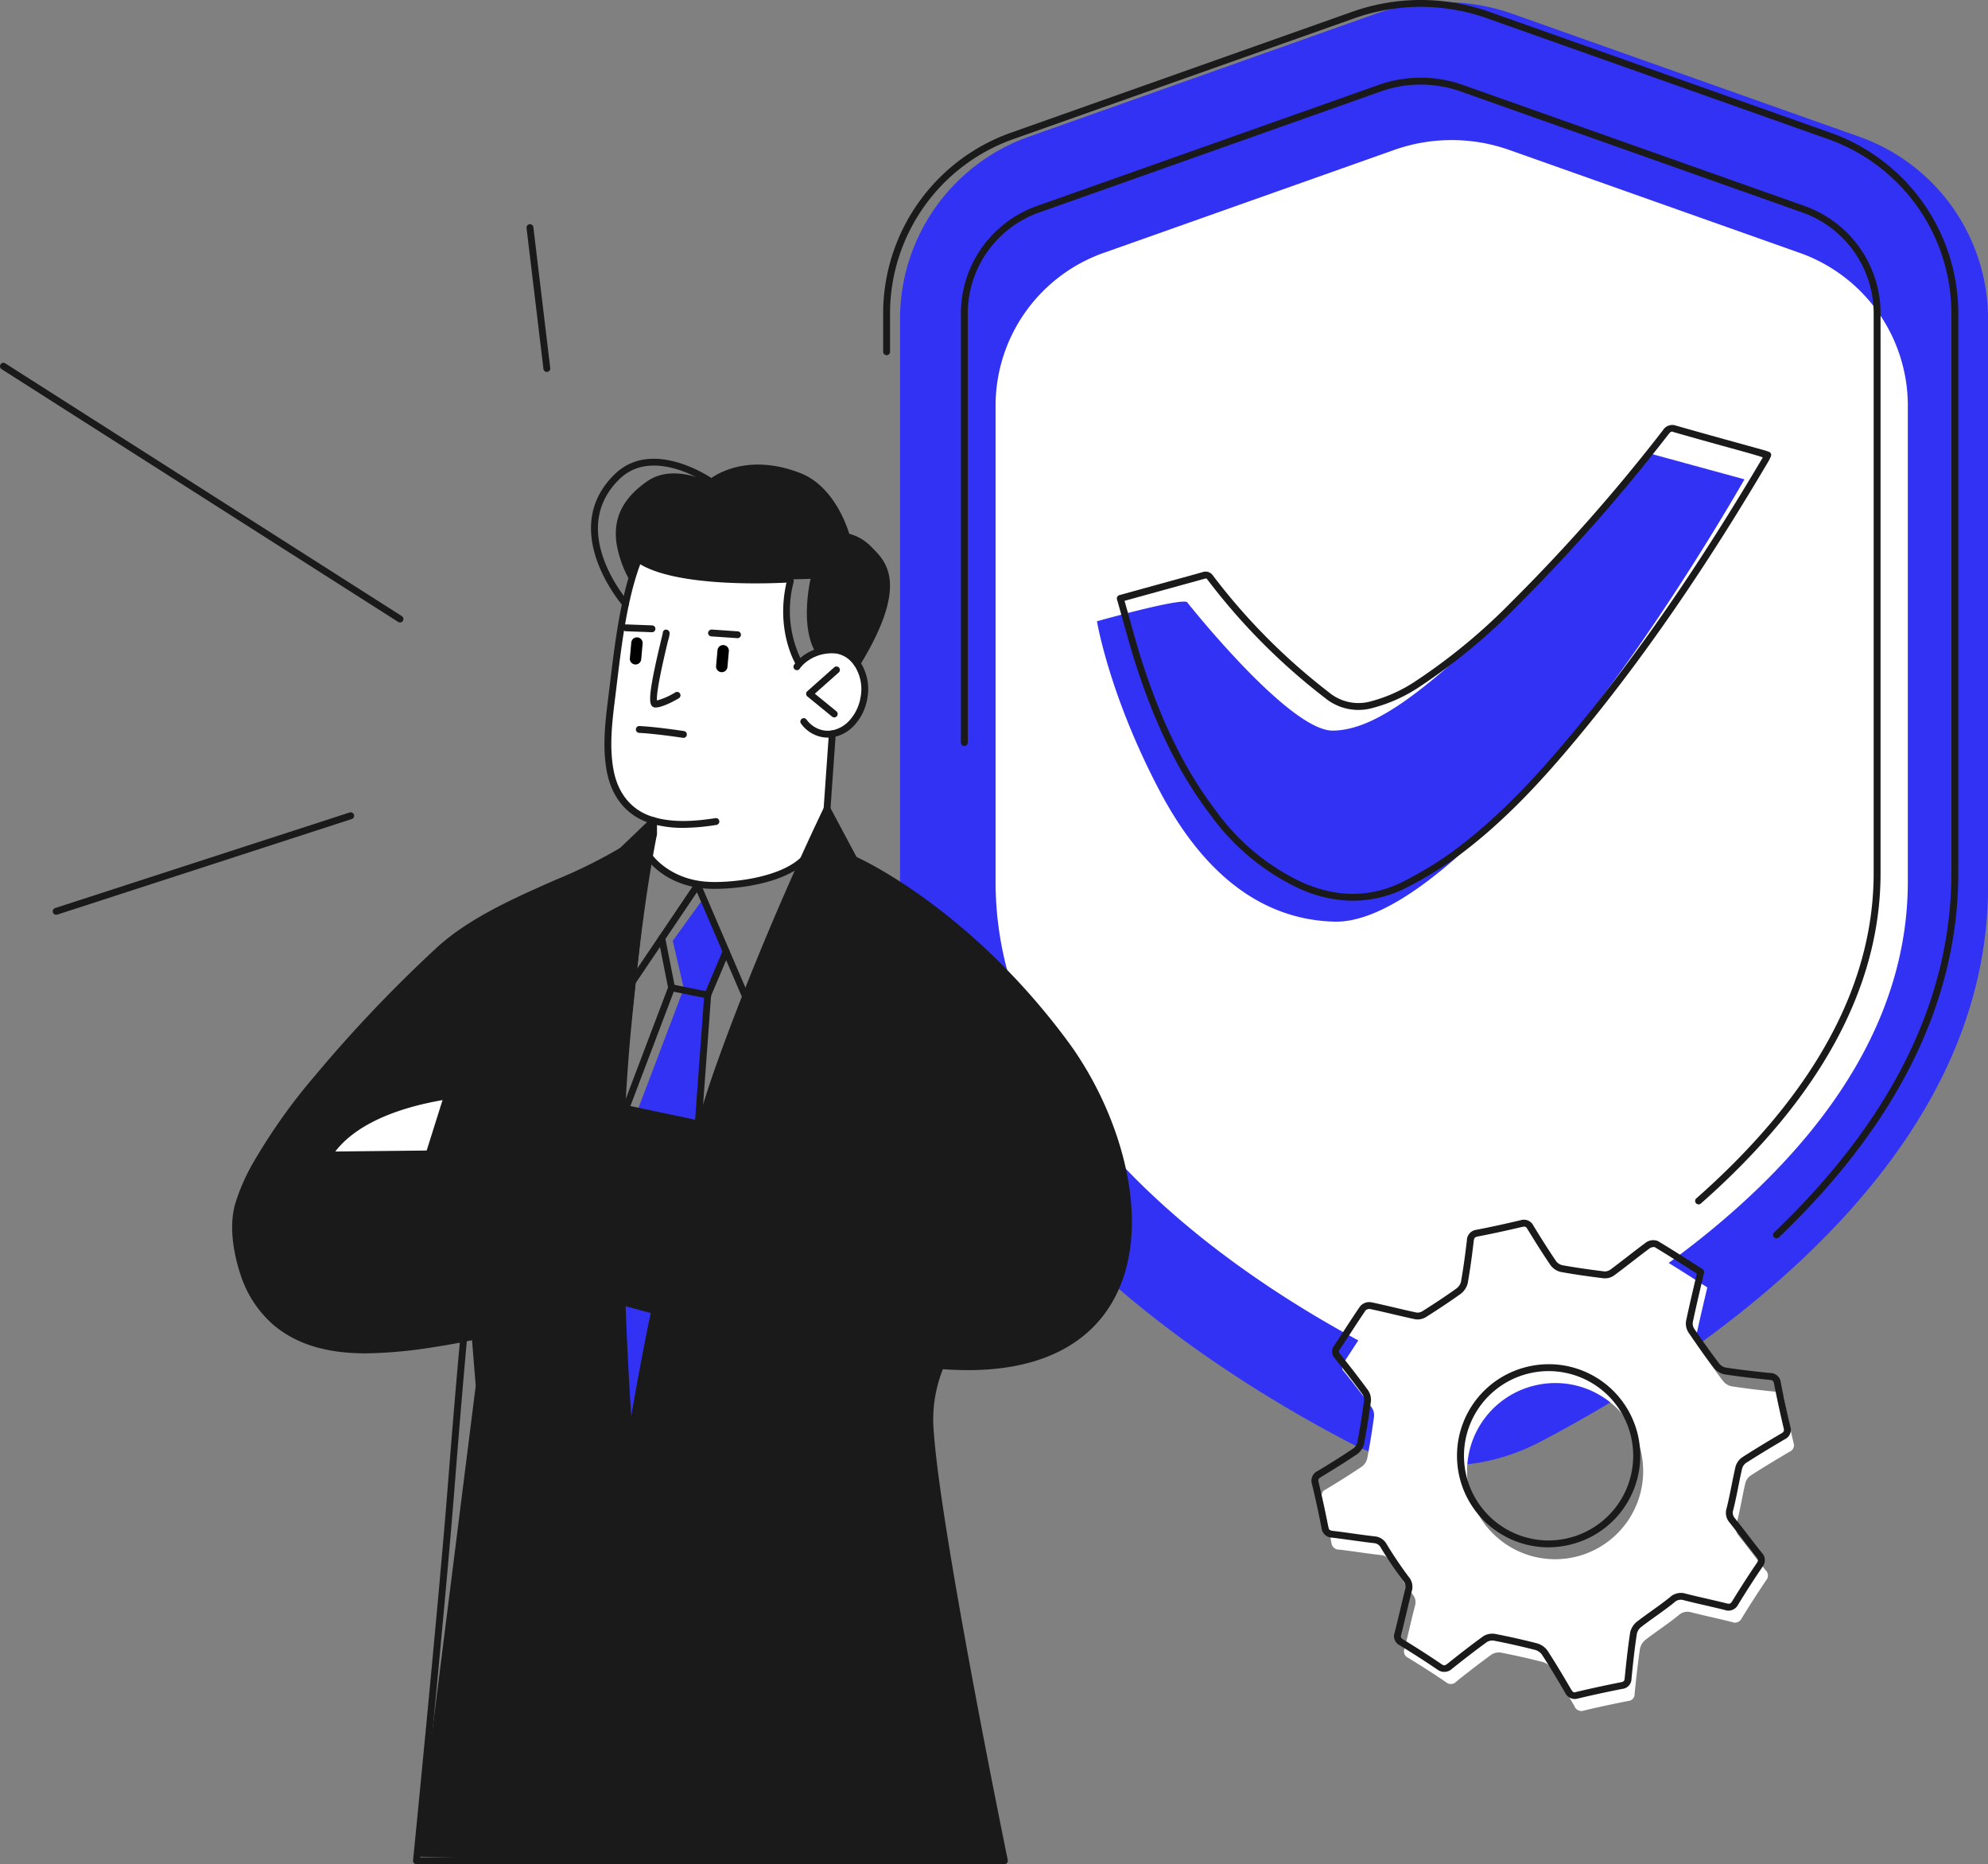 <svg xmlns="http://www.w3.org/2000/svg" width="332.79" height="312.064" viewBox="0 0 332.79 312.064">
  <rect x="0" y="0" width="332.79" height="312.064" fill="#808080" stroke="none"/>
  <g id="Group_4502" data-name="Group 4502" transform="translate(-1182.705 -947.764)">
    <path id="Path_8188" data-name="Path 8188" d="M1652.3,970.847l-57.727-20.457a34.471,34.471,0,0,0-22.974,0l-57.728,20.457a32.371,32.371,0,0,0-21.849,30.23v95.414c0,21.642,10.221,42.4,30.384,61.68,15.2,14.531,32.777,25.086,44.848,31.379a34.4,34.4,0,0,0,13.467,3.778c.054,0,1.83.062,2.971.062.639,0,1.248-.019,1.727-.062a34.408,34.408,0,0,0,13.5-3.778c12.073-6.293,29.656-16.848,44.849-31.379,20.163-19.284,30.383-40.035,30.383-61.68v-95.414A32.371,32.371,0,0,0,1652.3,970.847Z" transform="translate(-158.651 -0.301)" fill="#3232f5"/>
    <path id="Path_8189" data-name="Path 8189" d="M1655.971,1009.911l-48.4-17.151a28.918,28.918,0,0,0-19.266,0l-48.4,17.151a27.149,27.149,0,0,0-18.321,25.352v80c0,18.149,8.572,35.547,25.48,51.717,12.738,12.185,27.478,21.032,37.6,26.312a28.886,28.886,0,0,0,11.294,3.168c.044,0,1.532.053,2.492.053.532,0,1.044-.015,1.445-.053a28.866,28.866,0,0,0,11.319-3.168c10.124-5.28,24.863-14.127,37.6-26.312,16.907-16.169,25.479-33.568,25.479-51.717v-80A27.149,27.149,0,0,0,1655.971,1009.911Z" transform="translate(-172.22 -19.896)" fill="#fff"/>
    <path id="Path_8191" data-name="Path 8191" d="M1426.246,1238.647c-6.843-9.967-22.75-26.315-36.271-32.095l-4.521-8.475s-7.078,15.23-9.174,20.457c-3.193,7.953-11.986,32.267-11.986,32.267l-13.181-3.021,5.3-47.741-6.3,6.03s-20.293,7.375-27.186,13.658-25.55,25.633-30.67,33.946-7.389,13.373-4.5,21.967,9.729,14.6,25.051,12.8c10.365-1.217,12.734-1.7,13.184-1.892l.653,8.091-9.915,78.794s2.074.238,42.081.719,56.281-.106,56.281-.106-13-69.568-12.438-74.144a55.221,55.221,0,0,1,1.833-8.648s20.62,3.409,28.273-10.987S1433.091,1248.617,1426.246,1238.647Zm-73.9,65.311-1.232-23.691,5.3,1.739Z" transform="translate(-64.304 -114.901)" fill="#1a1a1a"/>
    <path id="Path_8193" data-name="Path 8193" d="M1432.023,1124.175s-1.93,7.325,1.453,13.783a7.863,7.863,0,0,1,6.082-1.936c3.412.569,5.97,4.169,4.835,8.409s-3.678,5.661-5.227,5.657l-.885,12.576-4.571,9.041s-8.661,5.574-17.333,3.272-7.952-4.563-7.952-4.563l.636-3.615-.02-2.233s-8.006-1.755-7.445-13.755a149.858,149.858,0,0,1,3.108-23.181l1.99-6.7a23.247,23.247,0,0,0,9.943,2.837C1423.05,1124.319,1432.023,1124.175,1432.023,1124.175Z" transform="translate(-117.132 -79.489)" fill="#fff"/>
    <path id="Path_8194" data-name="Path 8194" d="M1315.206,1296.424l16.781-.175,3.24-10.124S1320.284,1288.477,1315.206,1296.424Z" transform="translate(-77.489 -155.317)" fill="#fff"/>
    <path id="Path_8195" data-name="Path 8195" d="M1568.033,1112.849s17.083,21.608,24.429,21.526,16.085-7.227,29.69-20.366a214.842,214.842,0,0,0,22.921-26.146l16.282,4.448s-14.355,25.289-29.182,43.172-29.405,31.141-39.485,30.869-20.688-5.7-29.2-21.839-10.521-28.442-10.521-28.442S1566.616,1112.223,1568.033,1112.849Z" transform="translate(-186.63 -64.309)" fill="#3232f5"/>
    <path id="Path_8196" data-name="Path 8196" d="M1410.726,1261.351l7.78-20.513-1.845-7.981,5.121-7.087,3.817,8.876-3.088,7.3-1.556,21.236Z" transform="translate(-121.335 -127.612)" fill="#3232f5"/>
    <path id="Path_8197" data-name="Path 8197" d="M1406.023,1351.419l1.193,22.928,4.069-21.952Z" transform="translate(-119.177 -185.288)" fill="#3232f5"/>
    <path id="Path_8198" data-name="Path 8198" d="M1657,1331.084c-2.456.579-4.92,1.12-7.394,1.6a1.261,1.261,0,0,0-1.163,1.308c-.279,2.321-.582,4.644-.995,6.946a2.594,2.594,0,0,1-1,1.482c-1.861,1.332-3.778,2.593-5.711,3.822a2.081,2.081,0,0,1-1.395.3c-2.549-.538-5.073-1.194-7.622-1.726a1.481,1.481,0,0,0-1.254.453c-1.482,2.146-2.862,4.363-4.319,6.527a1.075,1.075,0,0,0,.082,1.5c1.57,1.964,3.114,3.953,4.606,5.98a2.306,2.306,0,0,1,.4,1.5q-.461,3.471-1.114,6.915a2.423,2.423,0,0,1-.847,1.445c-1.973,1.339-4,2.6-6.039,3.831a1.234,1.234,0,0,0-.735,1.573c.594,2.452,1.123,4.916,1.6,7.393a1.263,1.263,0,0,0,1.313,1.158c2.324.268,4.632.647,6.956.912a1.958,1.958,0,0,1,1.62,1.095c1.148,1.883,2.38,3.718,3.7,5.479a1.981,1.981,0,0,1,.4,1.908c-.62,2.4-1.145,4.814-1.758,7.209a1.152,1.152,0,0,0,.614,1.5c2.149,1.32,4.275,2.677,6.358,4.1a1.224,1.224,0,0,0,1.724-.137c1.935-1.542,3.884-3.065,5.889-4.513a2.3,2.3,0,0,1,1.61-.306q3.439.671,6.837,1.535a2.69,2.69,0,0,1,1.5.979c1.373,2.108,2.658,4.275,3.928,6.446a1.236,1.236,0,0,0,1.583.729c2.452-.588,4.919-1.114,7.39-1.6a1.147,1.147,0,0,0,1.092-1.2c.25-2.549.528-5.1.91-7.628a2.689,2.689,0,0,1,1.007-1.492c1.779-1.373,3.675-2.6,5.42-4.009a2.174,2.174,0,0,1,2.143-.516c2.27.578,4.563,1.057,6.833,1.629a1.238,1.238,0,0,0,1.614-.628q1.967-3.228,4.094-6.359a1.217,1.217,0,0,0-.122-1.716c-1.513-1.9-2.958-3.853-4.475-5.752a1.933,1.933,0,0,1-.366-1.915c.569-2.264.938-4.575,1.467-6.849a2.256,2.256,0,0,1,.87-1.288c2.154-1.385,4.347-2.709,6.555-4.006a1.178,1.178,0,0,0,.651-1.5c-.576-2.455-1.12-4.92-1.6-7.394-.156-.807-.513-1.057-1.3-1.135-2.5-.245-5-.542-7.493-.92a2.47,2.47,0,0,1-1.423-.911c-1.439-1.892-2.824-3.831-4.162-5.8a2.2,2.2,0,0,1-.357-1.5c.573-2.758,1.239-5.5,1.9-8.35-2.492-1.58-4.938-3.168-7.437-4.673a1.511,1.511,0,0,0-1.338.169c-2.026,1.489-3.984,3.075-6,4.573a2.149,2.149,0,0,1-1.4.406c-2.358-.285-4.716-.622-7.056-1.039a2.392,2.392,0,0,1-1.426-.9c-1.338-1.97-2.608-3.991-3.846-6.026A1.183,1.183,0,0,0,1657,1331.084Zm18.956,35.767a14.741,14.741,0,1,1-17.517-11.306A14.691,14.691,0,0,1,1675.959,1366.851Z" transform="translate(-218.516 -175.926)" fill="#fff"/>
    <path id="Path_8199" data-name="Path 8199" d="M1406.673,1111.827l1.171-3.941a50.372,50.372,0,0,0,14.262,3.19c7.074.309,14.57.022,14.57.022s-1.888,8.006.921,12.419a8.87,8.87,0,0,1,3.111-.541c1.673.034,2.6.456,3.806,2.192,0,0,3.688-5.657,4.482-9.708s.409-7.23-2.136-9.067a15.013,15.013,0,0,0-4.411-2.358s-2-8.207-7.179-10.136-11.6-2.111-15.234,1.151c0,0-6.192-3.359-10.63-.328-5.276,3.6-5.581,7.518-5.229,10.361A18.885,18.885,0,0,0,1406.673,1111.827Z" transform="translate(-118.281 -66.443)" fill="#1a1a1a"/>
    <g id="Group_4461" data-name="Group 4461" transform="translate(1402.253 1151.948)">
      <path id="Path_8200" data-name="Path 8200" d="M1663.4,1405.425a1.82,1.82,0,0,1-1.608-1.076c-1.2-2.058-2.5-4.256-3.916-6.427a2.132,2.132,0,0,0-1.16-.732c-2.2-.566-4.485-1.079-6.806-1.529a1.759,1.759,0,0,0-1.164.206c-2.173,1.57-4.278,3.231-5.87,4.5a1.906,1.906,0,0,1-2.408.16c-1.874-1.279-3.944-2.615-6.334-4.084a1.708,1.708,0,0,1-.866-2.133c.294-1.151.57-2.307.844-3.468.294-1.248.588-2.5.91-3.741a1.412,1.412,0,0,0-.3-1.423c-1.282-1.708-2.539-3.566-3.734-5.52a1.392,1.392,0,0,0-1.192-.829c-1.217-.137-2.43-.306-3.644-.475-1.1-.153-2.208-.307-3.312-.438a1.816,1.816,0,0,1-1.811-1.617c-.516-2.64-1.038-5.051-1.6-7.365a1.791,1.791,0,0,1,.994-2.2c1.667-1.006,3.853-2.349,6.011-3.815a1.865,1.865,0,0,0,.61-1.073c.423-2.233.795-4.55,1.107-6.887a1.7,1.7,0,0,0-.294-1.085c-1.323-1.8-2.78-3.7-4.594-5.964a1.645,1.645,0,0,1-.1-2.183c.625-.929,1.238-1.87,1.852-2.812.813-1.248,1.623-2.493,2.47-3.719a2,2,0,0,1,1.842-.691c1.314.275,2.618.581,3.925.888,1.233.291,2.462.579,3.7.841a1.561,1.561,0,0,0,.963-.225c2.214-1.4,4.022-2.608,5.689-3.8a2.071,2.071,0,0,0,.769-1.119c.444-2.5.76-5.007.988-6.915a1.816,1.816,0,0,1,1.623-1.8c2.314-.45,4.726-.973,7.372-1.6a1.776,1.776,0,0,1,2.13.885c1.016,1.67,2.374,3.863,3.834,6a1.846,1.846,0,0,0,1.051.654c2.14.382,4.438.719,7.024,1.035a1.671,1.671,0,0,0,.985-.3c.957-.71,1.9-1.439,2.84-2.167,1.051-.814,2.1-1.627,3.171-2.412a2.1,2.1,0,0,1,1.973-.193c1.973,1.185,3.916,2.423,5.871,3.672l1.576,1.006a.576.576,0,0,1,.253.613l-.516,2.214c-.481,2.065-.954,4.088-1.376,6.124a1.62,1.62,0,0,0,.269,1.064c1.433,2.1,2.787,3.987,4.143,5.773a1.93,1.93,0,0,0,1.054.688c2.305.35,4.748.651,7.459.917a1.772,1.772,0,0,1,1.811,1.595c.45,2.311.973,4.723,1.6,7.372a1.74,1.74,0,0,1-.92,2.126c-2.6,1.533-4.681,2.8-6.536,3.994a1.706,1.706,0,0,0-.622.939c-.232.994-.432,2-.632,3.006-.256,1.288-.516,2.58-.835,3.856a1.374,1.374,0,0,0,.254,1.414c.769.96,1.52,1.936,2.27,2.912.732.95,1.461,1.9,2.208,2.836a1.78,1.78,0,0,1,.15,2.4c-1.351,1.98-2.724,4.113-4.082,6.337a1.814,1.814,0,0,1-2.245.881c-1.095-.275-2.193-.528-3.29-.781-1.185-.272-2.368-.544-3.541-.844a1.566,1.566,0,0,0-1.644.4c-.979.791-2.015,1.533-3.018,2.251-.811.579-1.62,1.157-2.409,1.767a2.115,2.115,0,0,0-.788,1.122c-.41,2.681-.691,5.345-.91,7.6a1.7,1.7,0,0,1-1.548,1.7c-2.661.526-5.07,1.048-7.369,1.6A2.745,2.745,0,0,1,1663.4,1405.425Zm-13.774-10.937a2.691,2.691,0,0,1,.506.046c2.34.454,4.651.973,6.868,1.542a3.258,3.258,0,0,1,1.839,1.219c1.426,2.19,2.736,4.4,3.944,6.474.413.7.566.548.954.457,2.315-.554,4.738-1.079,7.412-1.608.489-.1.582-.2.629-.691.226-2.27.507-4.954.917-7.659a3.226,3.226,0,0,1,1.226-1.861c.8-.616,1.62-1.2,2.439-1.792.992-.707,2.014-1.439,2.968-2.211a2.707,2.707,0,0,1,2.648-.622c1.164.3,2.34.569,3.513.838,1.106.256,2.214.509,3.315.788a1.678,1.678,0,0,0,.413.063c.137,0,.307,0,.569-.432,1.366-2.24,2.753-4.385,4.113-6.383.287-.418.272-.575-.1-1.038-.75-.941-1.485-1.9-2.221-2.852s-1.491-1.939-2.255-2.893a2.49,2.49,0,0,1-.472-2.414c.312-1.257.569-2.527.822-3.8.2-1.016.407-2.033.638-3.04a2.845,2.845,0,0,1,1.12-1.642c1.87-1.2,3.959-2.48,6.577-4.019.428-.253.491-.4.381-.879-.628-2.661-1.151-5.085-1.6-7.412-.1-.516-.219-.616-.794-.669-2.736-.272-5.195-.572-7.522-.923a3.066,3.066,0,0,1-1.8-1.129c-1.37-1.8-2.737-3.706-4.182-5.827a2.783,2.783,0,0,1-.444-1.942c.426-2.043.9-4.078,1.385-6.152l.422-1.814-1.239-.788c-1.945-1.245-3.878-2.477-5.845-3.659a1.748,1.748,0,0,0-.7.138c-1.06.782-2.1,1.589-3.15,2.4-.945.732-1.892,1.464-2.855,2.177a2.66,2.66,0,0,1-1.81.517c-2.605-.317-4.926-.657-7.087-1.042a2.974,2.974,0,0,1-1.8-1.141c-1.473-2.165-2.84-4.372-3.865-6.052-.247-.413-.4-.413-.538-.413a1.651,1.651,0,0,0-.347.05c-2.659.625-5.086,1.151-7.415,1.6-.516.1-.632.238-.7.813-.225,1.92-.547,4.453-.994,6.977a3.183,3.183,0,0,1-1.232,1.851c-1.686,1.2-3.509,2.423-5.742,3.838a2.7,2.7,0,0,1-1.817.381c-1.245-.266-2.486-.557-3.725-.848-1.3-.307-2.593-.61-3.9-.882a1.09,1.09,0,0,0-.663.215c-.839,1.22-1.645,2.458-2.452,3.7-.616.944-1.232,1.889-1.864,2.827-.238.35-.232.466.054.823,1.82,2.28,3.287,4.188,4.619,6a2.84,2.84,0,0,1,.506,1.917c-.316,2.358-.691,4.7-1.12,6.949a2.979,2.979,0,0,1-1.091,1.811c-2.18,1.48-4.385,2.834-6.061,3.848-.523.315-.595.457-.475.951.566,2.33,1.094,4.757,1.61,7.415.1.51.238.629.816.7,1.117.128,2.227.284,3.34.441,1.2.166,2.409.334,3.615.472a2.513,2.513,0,0,1,2.043,1.37c1.176,1.923,2.411,3.75,3.672,5.429a2.552,2.552,0,0,1,.491,2.4c-.319,1.235-.613,2.477-.907,3.719-.275,1.164-.55,2.33-.848,3.49-.125.475-.072.607.353.87,2.405,1.476,4.492,2.821,6.383,4.11.406.278.532.294,1.045-.109,1.6-1.276,3.719-2.946,5.908-4.532A2.747,2.747,0,0,1,1649.624,1394.488Zm9.336-14.456a15.321,15.321,0,0,1-3.152-30.3,15.405,15.405,0,0,1,3.271-.353,15.315,15.315,0,0,1,3.184,30.293A15.567,15.567,0,0,1,1658.96,1380.033Zm.119-29.5a14.342,14.342,0,0,0-3.027.323,14.175,14.175,0,0,0,2.908,28.029,14.691,14.691,0,0,0,3.058-.329,14.17,14.17,0,0,0-2.94-28.022Z" transform="translate(-1619.355 -1325.202)" fill="#1a1a1a"/>
    </g>
    <g id="Group_4463" data-name="Group 4463" transform="translate(1369.665 1018.915)">
      <g id="Group_4462" data-name="Group 4462" transform="translate(0 0)">
        <path id="Path_8201" data-name="Path 8201" d="M1598.641,1158.918a22.1,22.1,0,0,1-9.148-2.114,38.366,38.366,0,0,1-14.687-12.229c-5.1-6.7-9.016-14.524-12.329-24.62-.841-2.552-1.545-5.085-2.292-7.766-.344-1.229-.688-2.467-1.048-3.716a.571.571,0,0,1,.05-.441.582.582,0,0,1,.347-.272l10.621-2.93c1.1-.3,2.211-.606,3.318-.922a1.483,1.483,0,0,1,1.74.588,103.653,103.653,0,0,0,19.424,19.55,7.7,7.7,0,0,0,7.084,1.467,25,25,0,0,0,7.568-3.465,98.627,98.627,0,0,0,16.009-13.279,296.647,296.647,0,0,0,25.245-28.636,1.836,1.836,0,0,1,2.2-.741c3.625,1.038,7.259,2.042,10.893,3.046l3.81,1.054c.181.05.36.112.557.181l.256.088a.574.574,0,0,1,.332.8l-.119.254c-.078.169-.154.328-.244.482-10.734,18.2-21.208,33.374-32.022,46.378-5.42,6.518-12.076,13.992-20.333,20.022a62.039,62.039,0,0,1-7.928,4.847A19.952,19.952,0,0,1,1598.641,1158.918Zm-38.24-50.205c.3,1.063.6,2.12.891,3.168.741,2.667,1.445,5.189,2.274,7.719,3.275,9.968,7.137,17.683,12.154,24.282a37.253,37.253,0,0,0,14.249,11.878c6.042,2.746,11.9,2.668,17.445-.237a61.25,61.25,0,0,0,7.785-4.754c8.154-5.958,14.749-13.367,20.125-19.828,10.774-12.961,21.214-28.082,31.917-46.228-.1-.112-3.91-1.166-3.91-1.166-3.637-1-7.275-2.008-10.9-3.046-.385-.113-.479-.3-.979.341a297.847,297.847,0,0,1-25.342,28.748,99.476,99.476,0,0,1-16.2,13.43,26,26,0,0,1-7.912,3.609,8.808,8.808,0,0,1-8.066-1.68,104.826,104.826,0,0,1-19.635-19.766c-.153-.21-.222-.21-.269-.21a.939.939,0,0,0-.235.044c-1.107.316-2.22.619-3.331.922Z" transform="translate(-1559.114 -1079.288)" fill="#1a1a1a"/>
      </g>
    </g>
    <g id="Group_4464" data-name="Group 4464" transform="translate(1191.537 1083.742)">
      <path id="Path_8202" data-name="Path 8202" d="M1230.417,1216.271a.575.575,0,0,1-.177-1.123l49.294-16a.575.575,0,0,1,.354,1.1l-49.295,16A.576.576,0,0,1,1230.417,1216.271Z" transform="translate(-1229.842 -1199.122)" fill="#1a1a1a"/>
    </g>
    <g id="Group_4465" data-name="Group 4465" transform="translate(1182.705 1008.503)">
      <path id="Path_8203" data-name="Path 8203" d="M1280.477,1103.5a.586.586,0,0,1-.308-.09l-66.387-42.312a.574.574,0,1,1,.616-.969l66.387,42.312a.575.575,0,0,1-.308,1.06Z" transform="translate(-1213.515 -1060.042)" fill="#1a1a1a"/>
    </g>
    <g id="Group_4466" data-name="Group 4466" transform="translate(1270.845 985.299)">
      <path id="Path_8204" data-name="Path 8204" d="M1379.847,1041.874a.578.578,0,0,1-.571-.507l-2.827-23.575a.574.574,0,0,1,.5-.638.564.564,0,0,1,.64.5l2.827,23.575a.574.574,0,0,1-.5.638A.518.518,0,0,1,1379.847,1041.874Z" transform="translate(-1376.444 -1017.149)" fill="#1a1a1a"/>
    </g>
    <g id="Group_4467" data-name="Group 4467" transform="translate(1317.648 1059.342)">
      <path id="Path_8205" data-name="Path 8205" d="M1467.67,1162.531a.569.569,0,0,1-.363-.131l-4.136-3.375a.573.573,0,0,1-.018-.873l4.492-3.991a.574.574,0,1,1,.763.857l-3.989,3.543,3.614,2.949a.575.575,0,0,1-.363,1.02Z" transform="translate(-1462.96 -1154.018)" fill="#1a1a1a"/>
    </g>
    <g id="Group_4468" data-name="Group 4468" transform="translate(1291.542 1053.156)">
      <path id="Path_8206" data-name="Path 8206" d="M1415.56,1155.622a.757.757,0,0,1-.6-.294c-.512-.644-.416-2.746,1.636-11.228.125-.523.212-.873.227-.964a.526.526,0,0,1,.538-.553.625.625,0,0,1,.605.591,5.119,5.119,0,0,1-.256,1.2c-1.715,7.093-1.946,9.37-1.871,10.074a11.69,11.69,0,0,0,3.059-1.348.574.574,0,1,1,.594.982c-.259.156-2.569,1.529-3.926,1.545Z" transform="translate(-1414.702 -1142.583)" fill="#1a1a1a"/>
    </g>
    <g id="Group_4469" data-name="Group 4469" transform="translate(1289.165 1069.297)">
      <path id="Path_8207" data-name="Path 8207" d="M1418.256,1174.406c-.133-.016-4.6-.7-7.4-.838a.574.574,0,0,1,.028-1.148c2.888.144,7.275.813,7.46.844a.574.574,0,0,1-.088,1.141Z" transform="translate(-1410.309 -1172.42)" fill="#1a1a1a"/>
    </g>
    <path id="Path_8208" data-name="Path 8208" d="M1435.964,1151.867a.957.957,0,0,1-.867-1.036l.242-2.677a.955.955,0,0,1,1.9.172L1437,1151A.956.956,0,0,1,1435.964,1151.867Z" transform="translate(-132.52 -91.587)"/>
    <path id="Path_8209" data-name="Path 8209" d="M1409.281,1149.488a.958.958,0,0,1-.865-1.038l.241-2.677a.955.955,0,0,1,1.9.173l-.241,2.677A.959.959,0,0,1,1409.281,1149.488Z" transform="translate(-120.273 -90.494)"/>
    <g id="Group_4470" data-name="Group 4470" transform="translate(1301.238 1053.146)">
      <path id="Path_8210" data-name="Path 8210" d="M1437.548,1144.01l-4.388-.3a.574.574,0,0,1-.533-.613.626.626,0,0,1,.611-.532l4.349.3a.574.574,0,0,1-.04,1.147Z" transform="translate(-1432.626 -1142.565)" fill="#1a1a1a"/>
    </g>
    <g id="Group_4471" data-name="Group 4471" transform="translate(1286.926 1052.283)">
      <path id="Path_8211" data-name="Path 8211" d="M1411.1,1142.284c-.022,0-4.377-.165-4.377-.165a.574.574,0,0,1,.022-1.148c.022,0,4.377.166,4.377.166a.574.574,0,0,1-.022,1.147Z" transform="translate(-1406.169 -1140.97)" fill="#1a1a1a"/>
    </g>
    <g id="Group_4472" data-name="Group 4472" transform="translate(1290.824 1090.595)">
      <path id="Path_8212" data-name="Path 8212" d="M1424.886,1217.748c-.161,0-.316,0-.464,0-7.546-.129-10.812-4.86-10.948-5.064a.572.572,0,0,1,.156-.794.578.578,0,0,1,.8.153c.031.044,3.094,4.441,10.014,4.553,3.563.094,11.333-.713,14.9-4.122a.575.575,0,0,1,.8.832C1436.446,1216.826,1429.033,1217.748,1424.886,1217.748Z" transform="translate(-1413.376 -1211.791)" fill="#1a1a1a"/>
    </g>
    <g id="Group_4473" data-name="Group 4473" transform="translate(1343.564 960.768)">
      <path id="Path_8213" data-name="Path 8213" d="M1634.349,1160.408a.575.575,0,0,1-.378-1.007c19.7-17.371,29.686-35.685,29.686-54.429V1010.91a17.949,17.949,0,0,0-12.248-16.651L1594.5,974.1a20.082,20.082,0,0,0-13.332,0l-56.908,20.163a17.946,17.946,0,0,0-12.244,16.651v72.215a.576.576,0,0,1-1.151,0V1010.91a19.1,19.1,0,0,1,13.014-17.733l56.908-20.163a21.105,21.105,0,0,1,14.1,0l56.908,20.163a19.1,19.1,0,0,1,13.017,17.733v94.063c0,19.087-10.121,37.69-30.08,55.291A.576.576,0,0,1,1634.349,1160.408Z" transform="translate(-1510.866 -971.803)" fill="#1a1a1a"/>
    </g>
    <g id="Group_4474" data-name="Group 4474" transform="translate(1283.889 1040.866)">
      <path id="Path_8214" data-name="Path 8214" d="M1413.755,1165.341a18.827,18.827,0,0,1-5.137-.651c-.253-.072-.508-.156-.758-.244-3.673-1.276-6.131-4.329-6.919-8.6-.768-4.163-.231-8.438.286-12.569l.277-2.265c.83-6.849,1.772-14.612,4.193-20.782a.574.574,0,1,1,1.069.419c-2.368,6.033-3.3,13.72-4.122,20.5l-.269,2.2c-.516,4.115-1.04,8.3-.3,12.291.709,3.844,2.9,6.583,6.17,7.722.23.081.463.153.693.219,3.436.988,7.246.588,10.187.138a.558.558,0,0,1,.655.478.574.574,0,0,1-.48.654A36.539,36.539,0,0,1,1413.755,1165.341Z" transform="translate(-1400.556 -1119.865)" fill="#1a1a1a"/>
    </g>
    <g id="Group_4475" data-name="Group 4475" transform="translate(1299.022 1106.459)">
      <path id="Path_8215" data-name="Path 8215" d="M1429.1,1271.132a.582.582,0,0,1-.573-.616l1.579-21.57a.594.594,0,0,1,.044-.185l3.088-7.3a.575.575,0,0,1,1.057.451l-3.051,7.209-1.573,21.474A.574.574,0,0,1,1429.1,1271.132Z" transform="translate(-1428.53 -1241.116)" fill="#1a1a1a"/>
    </g>
    <g id="Group_4476" data-name="Group 4476" transform="translate(1294.554 1112.537)">
      <path id="Path_8216" data-name="Path 8216" d="M1426.892,1254.718c-.114-.013-6.161-1.232-6.161-1.232a.574.574,0,1,1,.228-1.126l6.047,1.219a.575.575,0,0,1-.114,1.139Z" transform="translate(-1420.27 -1252.35)" fill="#1a1a1a"/>
    </g>
    <g id="Group_4477" data-name="Group 4477" transform="translate(1286.886 1104.252)">
      <path id="Path_8217" data-name="Path 8217" d="M1406.669,1266.688a.575.575,0,0,1-.536-.778l7.609-20.066-1.607-8.122a.574.574,0,0,1,1.126-.225l1.64,8.284a.559.559,0,0,1-.027.316l-7.669,20.219A.576.576,0,0,1,1406.669,1266.688Z" transform="translate(-1406.096 -1237.035)" fill="#1a1a1a"/>
    </g>
    <g id="Group_4478" data-name="Group 4478" transform="translate(1330.55 947.764)">
      <path id="Path_8218" data-name="Path 8218" d="M1636.358,1155.052a.575.575,0,0,1-.4-.991c19.685-18.822,29.665-39.05,29.665-60.123V999.875a30.983,30.983,0,0,0-20.911-28.92l-56.907-20.162a33.178,33.178,0,0,0-22.028,0l-56.908,20.162a30.983,30.983,0,0,0-20.911,28.92v6.793a.576.576,0,0,1-1.151,0v-6.793a32.134,32.134,0,0,1,21.68-30L1565.4,949.71a34.324,34.324,0,0,1,22.79,0l56.908,20.163a32.13,32.13,0,0,1,21.68,30v94.063c0,21.4-10.1,41.905-30.021,60.955A.573.573,0,0,1,1636.358,1155.052Z" transform="translate(-1486.81 -947.764)" fill="#1a1a1a"/>
    </g>
    <g id="Group_4479" data-name="Group 4479" transform="translate(1315.533 1055.966)">
      <path id="Path_8219" data-name="Path 8219" d="M1464.788,1163.044a5.123,5.123,0,0,1-.881-.072,5.613,5.613,0,0,1-3.581-2.251.573.573,0,1,1,.916-.688,4.506,4.506,0,0,0,2.857,1.808,4.411,4.411,0,0,0,1.365.006,5.283,5.283,0,0,0,3.012-1.735,7.629,7.629,0,0,0,1.811-3.844,7.217,7.217,0,0,0-1.064-5.311,5.257,5.257,0,0,0-.718-.829,4.308,4.308,0,0,0-2.261-1.145,6.944,6.944,0,0,0-5.786,2.051,4.066,4.066,0,0,0-.348.46.573.573,0,1,1-.969-.613,5.03,5.03,0,0,1,.45-.6,8.13,8.13,0,0,1,6.845-2.43,5.519,5.519,0,0,1,2.858,1.439,6.7,6.7,0,0,1,.87,1.007,8.372,8.372,0,0,1,1.255,6.159,8.775,8.775,0,0,1-2.094,4.432,6.414,6.414,0,0,1-3.68,2.092A5.683,5.683,0,0,1,1464.788,1163.044Z" transform="translate(-1459.051 -1147.777)" fill="#1a1a1a"/>
    </g>
    <g id="Group_4480" data-name="Group 4480" transform="translate(1323.833 1037.019)">
      <path id="Path_8220" data-name="Path 8220" d="M1476.737,1135.126a.581.581,0,0,1-.3-.084.574.574,0,0,1-.19-.792c7.75-12.685,4.341-16.12,2.3-18.171l-.371-.375a6.886,6.886,0,0,0-3.316-1.811.575.575,0,0,1,.2-1.132,7.961,7.961,0,0,1,3.938,2.148l.357.363c2.277,2.289,6.086,6.124-2.136,19.578A.578.578,0,0,1,1476.737,1135.126Z" transform="translate(-1474.393 -1112.754)" fill="#1a1a1a"/>
    </g>
    <g id="Group_4481" data-name="Group 4481" transform="translate(1313.809 1044.451)">
      <path id="Path_8221" data-name="Path 8221" d="M1458.561,1141.464a.57.57,0,0,1-.486-.272c-.149-.237-3.611-5.911-1.568-14.261a.567.567,0,0,1,.694-.419.574.574,0,0,1,.422.694,18.64,18.64,0,0,0,1.427,13.38.576.576,0,0,1-.185.791A.57.57,0,0,1,1458.561,1141.464Z" transform="translate(-1455.863 -1126.492)" fill="#1a1a1a"/>
    </g>
    <g id="Group_4482" data-name="Group 4482" transform="translate(1320.575 1070.029)">
      <path id="Path_8222" data-name="Path 8222" d="M1468.945,1187.5a.583.583,0,0,1-.572-.616l.885-12.576a.565.565,0,0,1,.613-.531.573.573,0,0,1,.532.613l-.885,12.575A.574.574,0,0,1,1468.945,1187.5Z" transform="translate(-1468.371 -1173.773)" fill="#1a1a1a"/>
    </g>
    <g id="Group_4483" data-name="Group 4483" transform="translate(1287.981 1095.357)">
      <path id="Path_8223" data-name="Path 8223" d="M1427.54,1240.142a.574.574,0,0,1-.527-.347l-7.5-17.436-10.344,15.334a.574.574,0,0,1-.951-.644l10.933-16.2a.591.591,0,0,1,.528-.25.575.575,0,0,1,.474.344l7.913,18.4a.575.575,0,0,1-.527.8Z" transform="translate(-1408.121 -1220.594)" fill="#1a1a1a"/>
    </g>
    <g id="Group_4484" data-name="Group 4484" transform="translate(1299.414 1082.601)">
      <path id="Path_8224" data-name="Path 8224" d="M1448.893,1255.01a.568.568,0,0,1-.3-.088.575.575,0,0,1-.185-.791l6.973-11.225-4.281-11.747a.574.574,0,0,1,.022-.447.564.564,0,0,1,.336-.294l10.36-3.453-6.468-20.013-4.33-8.094c-.641,1.345-1.873,3.959-3.468,7.484-3.628,8.031-8.97,20.435-13.819,33.889-1.151,3.2-2.153,6.287-3.35,10.327a.574.574,0,1,1-1.1-.325c1.2-4.066,2.211-7.172,3.371-10.39,4.86-13.492,10.215-25.923,13.85-33.977,2.38-5.258,3.958-8.5,3.973-8.528a.572.572,0,0,1,1.023-.019l4.9,9.188,6.685,20.648a.574.574,0,0,1-.366.719l-10.341,3.447,4.175,11.453a.578.578,0,0,1-.051.5l-7.12,11.463A.574.574,0,0,1,1448.893,1255.01Z" transform="translate(-1429.254 -1197.013)" fill="#1a1a1a"/>
    </g>
    <g id="Group_4485" data-name="Group 4485" transform="translate(1287.574 1166.585)">
      <path id="Path_8225" data-name="Path 8225" d="M1407.941,1376.021a.563.563,0,0,1-.2-.037.573.573,0,0,1-.369-.623c.014-.094,1.437-9.514,4.161-22.646a.575.575,0,0,1,1.126.232c-1.841,8.869-3.085,16.037-3.7,19.772l11.2-18.033a.574.574,0,1,1,.975.607l-12.707,20.457A.578.578,0,0,1,1407.941,1376.021Z" transform="translate(-1407.367 -1352.26)" fill="#1a1a1a"/>
    </g>
    <g id="Group_4492" data-name="Group 4492" transform="translate(1221.57 1089.634)">
      <path id="Path_8232" data-name="Path 8232" d="M1307.779,1294.689c-5.681,0-11.172-1.1-15.5-4.754a18.757,18.757,0,0,1-5.592-8.641c-.826-2.552-2.029-7.456-.82-11.635a32.827,32.827,0,0,1,2.963-6.8,97.687,97.687,0,0,1,10.494-14.774,231.713,231.713,0,0,1,20.052-21.1c5.432-5.085,13.207-8.51,20.066-11.533a84.692,84.692,0,0,0,10.84-5.355.573.573,0,0,1,.621.964,85.2,85.2,0,0,1-11,5.442c-6.777,2.987-14.457,6.371-19.745,11.322a230.778,230.778,0,0,0-19.955,20.989,96.685,96.685,0,0,0-10.371,14.6,31.623,31.623,0,0,0-2.864,6.558c-1.125,3.884.023,8.535.807,10.965a17.6,17.6,0,0,0,5.242,8.116c6.76,5.708,16.757,4.81,25.6,3.507a114.946,114.946,0,0,0,28.348-8.013.575.575,0,0,1,.438,1.063,117.779,117.779,0,0,1-28.62,8.088A77.022,77.022,0,0,1,1307.779,1294.689Z" transform="translate(-1285.358 -1210.014)" fill="#1a1a1a"/>
    </g>
    <g id="Group_4493" data-name="Group 4493" transform="translate(1251.847 1171.259)">
      <path id="Path_8233" data-name="Path 8233" d="M1440.317,1449.468H1341.9a.577.577,0,0,1-.571-.632c.042-.426,4.244-42.665,5.792-62.4,1.3-16.563,2.094-24.936,2.1-25.017a.6.6,0,0,1,.627-.52.575.575,0,0,1,.518.626c-.008.085-.8,8.451-2.1,25-1.445,18.424-5.2,56.433-5.733,61.793h97.081c-1.345-6.593-11.8-58.287-12.351-72.727a23.67,23.67,0,0,1,1.855-9.8.574.574,0,1,1,1.076.4,22.676,22.676,0,0,0-1.786,9.351c.588,15.259,12.354,72.651,12.473,73.23a.577.577,0,0,1-.563.692Z" transform="translate(-1341.325 -1360.9)" fill="#1a1a1a"/>
    </g>
    <g id="Group_4495" data-name="Group 4495" transform="translate(1237.142 1130.62)">
      <path id="Path_8235" data-name="Path 8235" d="M1314.719,1296.84a.577.577,0,0,1-.5-.3.571.571,0,0,1,.018-.588c3.236-5.048,10.253-8.566,20.291-10.168a.558.558,0,0,1,.658.475.574.574,0,0,1-.477.657c-9.085,1.451-15.578,4.469-18.876,8.76l15.661-.166a.575.575,0,0,1,.013,1.151l-16.78.176Z" transform="translate(-1314.144 -1285.777)" fill="#1a1a1a"/>
    </g>
    <g id="Group_4496" data-name="Group 4496" transform="translate(1249.94 1091.078)">
      <path id="Path_8236" data-name="Path 8236" d="M1432.56,1298.722a61.268,61.268,0,0,1-7.5-.487c-44.253-5.445-86.477-22.162-86.9-22.328a.574.574,0,0,1-.334-.707l8.336-26.5a.584.584,0,0,1,.667-.391l76.919,16.3a.577.577,0,0,1,.444.682.585.585,0,0,1-.681.444l-76.41-16.191-8.019,25.492c4.869,1.889,44.6,16.954,86.114,22.061,14.984,1.839,25.543-1.711,30.541-10.283,6.968-11.953,1.554-30.437-7.4-42.521-16.579-22.381-34.854-30.428-35.037-30.506a.575.575,0,0,1,.453-1.057c.186.081,18.73,8.235,35.51,30.881,9.173,12.385,14.684,31.4,7.463,43.782C1453.58,1292.8,1446.859,1298.722,1432.56,1298.722Z" transform="translate(-1337.801 -1212.682)" fill="#1a1a1a"/>
    </g>
    <g id="Group_4497" data-name="Group 4497" transform="translate(1281.171 1164.792)">
      <path id="Path_8237" data-name="Path 8237" d="M1402.509,1374.5a.577.577,0,0,1-.555-.428l-6.4-24.4a.574.574,0,1,1,1.11-.294l4.849,18.486c-.278-4.385-.638-10.783-.894-18.015a.574.574,0,0,1,1.148-.041c.475,13.43,1.309,23.969,1.316,24.073a.575.575,0,0,1-.476.613A.466.466,0,0,1,1402.509,1374.5Z" transform="translate(-1395.532 -1348.946)" fill="#1a1a1a"/>
    </g>
    <g id="Group_4498" data-name="Group 4498" transform="translate(1271.149 1084.563)">
      <path id="Path_8238" data-name="Path 8238" d="M1392.665,1249.841a.583.583,0,0,1-.574-.607c.444-8.479,1.027-14.1,1.645-20.054l.107-1.029c1.615-15.651,3.543-24.682,3.562-24.773l0-.829-9.23,8.829-9.813,15,5.553,5.289a.571.571,0,0,1,.111.685l-5.828,10.958.727,2.777a.574.574,0,1,1-1.11.294l-.785-3a.562.562,0,0,1,.049-.416l5.729-10.771-5.585-5.321a.574.574,0,0,1-.084-.731l10.158-15.5,10.275-9.848a.575.575,0,0,1,.971.416v2.286c-.031.209-1.947,9.188-3.556,24.769l-.106,1.029c-.616,5.939-1.2,11.547-1.639,20A.576.576,0,0,1,1392.665,1249.841Z" transform="translate(-1377.006 -1200.64)" fill="#1a1a1a"/>
    </g>
    <g id="Group_4499" data-name="Group 4499" transform="translate(1233.107 1140.531)">
      <path id="Path_8239" data-name="Path 8239" d="M1307.258,1306.61a.575.575,0,0,1-.241-1.1,21.034,21.034,0,0,1,4.172-1.4.575.575,0,0,1,.209,1.132,19.826,19.826,0,0,0-3.9,1.317A.591.591,0,0,1,1307.258,1306.61Z" transform="translate(-1306.684 -1304.098)" fill="#1a1a1a"/>
    </g>
    <g id="Group_4500" data-name="Group 4500" transform="translate(1281.637 1024.56)">
      <path id="Path_8240" data-name="Path 8240" d="M1402.179,1114.56a.574.574,0,0,1-.43-.194c-.111-.128-11-12.679-1.4-22.042,5.744-5.608,14.358-.575,16.2.613,1.382-.963,6.7-4.025,14.926-.8,6.035,2.367,8.158,10.143,8.246,10.471a.574.574,0,0,1-1.11.294c-.02-.075-2.067-7.541-7.555-9.7-8.771-3.443-13.906.694-14.121.873a.58.58,0,0,1-.7.025c-.092-.069-9.351-6.568-15.084-.963-8.823,8.61,1.359,20.344,1.462,20.46a.578.578,0,0,1-.05.813A.589.589,0,0,1,1402.179,1114.56Z" transform="translate(-1396.393 -1089.724)" fill="#1a1a1a"/>
    </g>
    <g id="Group_4501" data-name="Group 4501" transform="translate(1287.396 1039.021)">
      <path id="Path_8241" data-name="Path 8241" d="M1428.845,1122.851c-7.3,0-19.237-.757-21.741-5.557a.575.575,0,1,1,1.02-.532c2.686,5.154,19.951,5.2,26.373,4.785a.612.612,0,0,1,.61.535.572.572,0,0,1-.535.609C1434.278,1122.711,1431.991,1122.851,1428.845,1122.851Z" transform="translate(-1407.04 -1116.454)" fill="#1a1a1a"/>
    </g>
  </g>
</svg>
